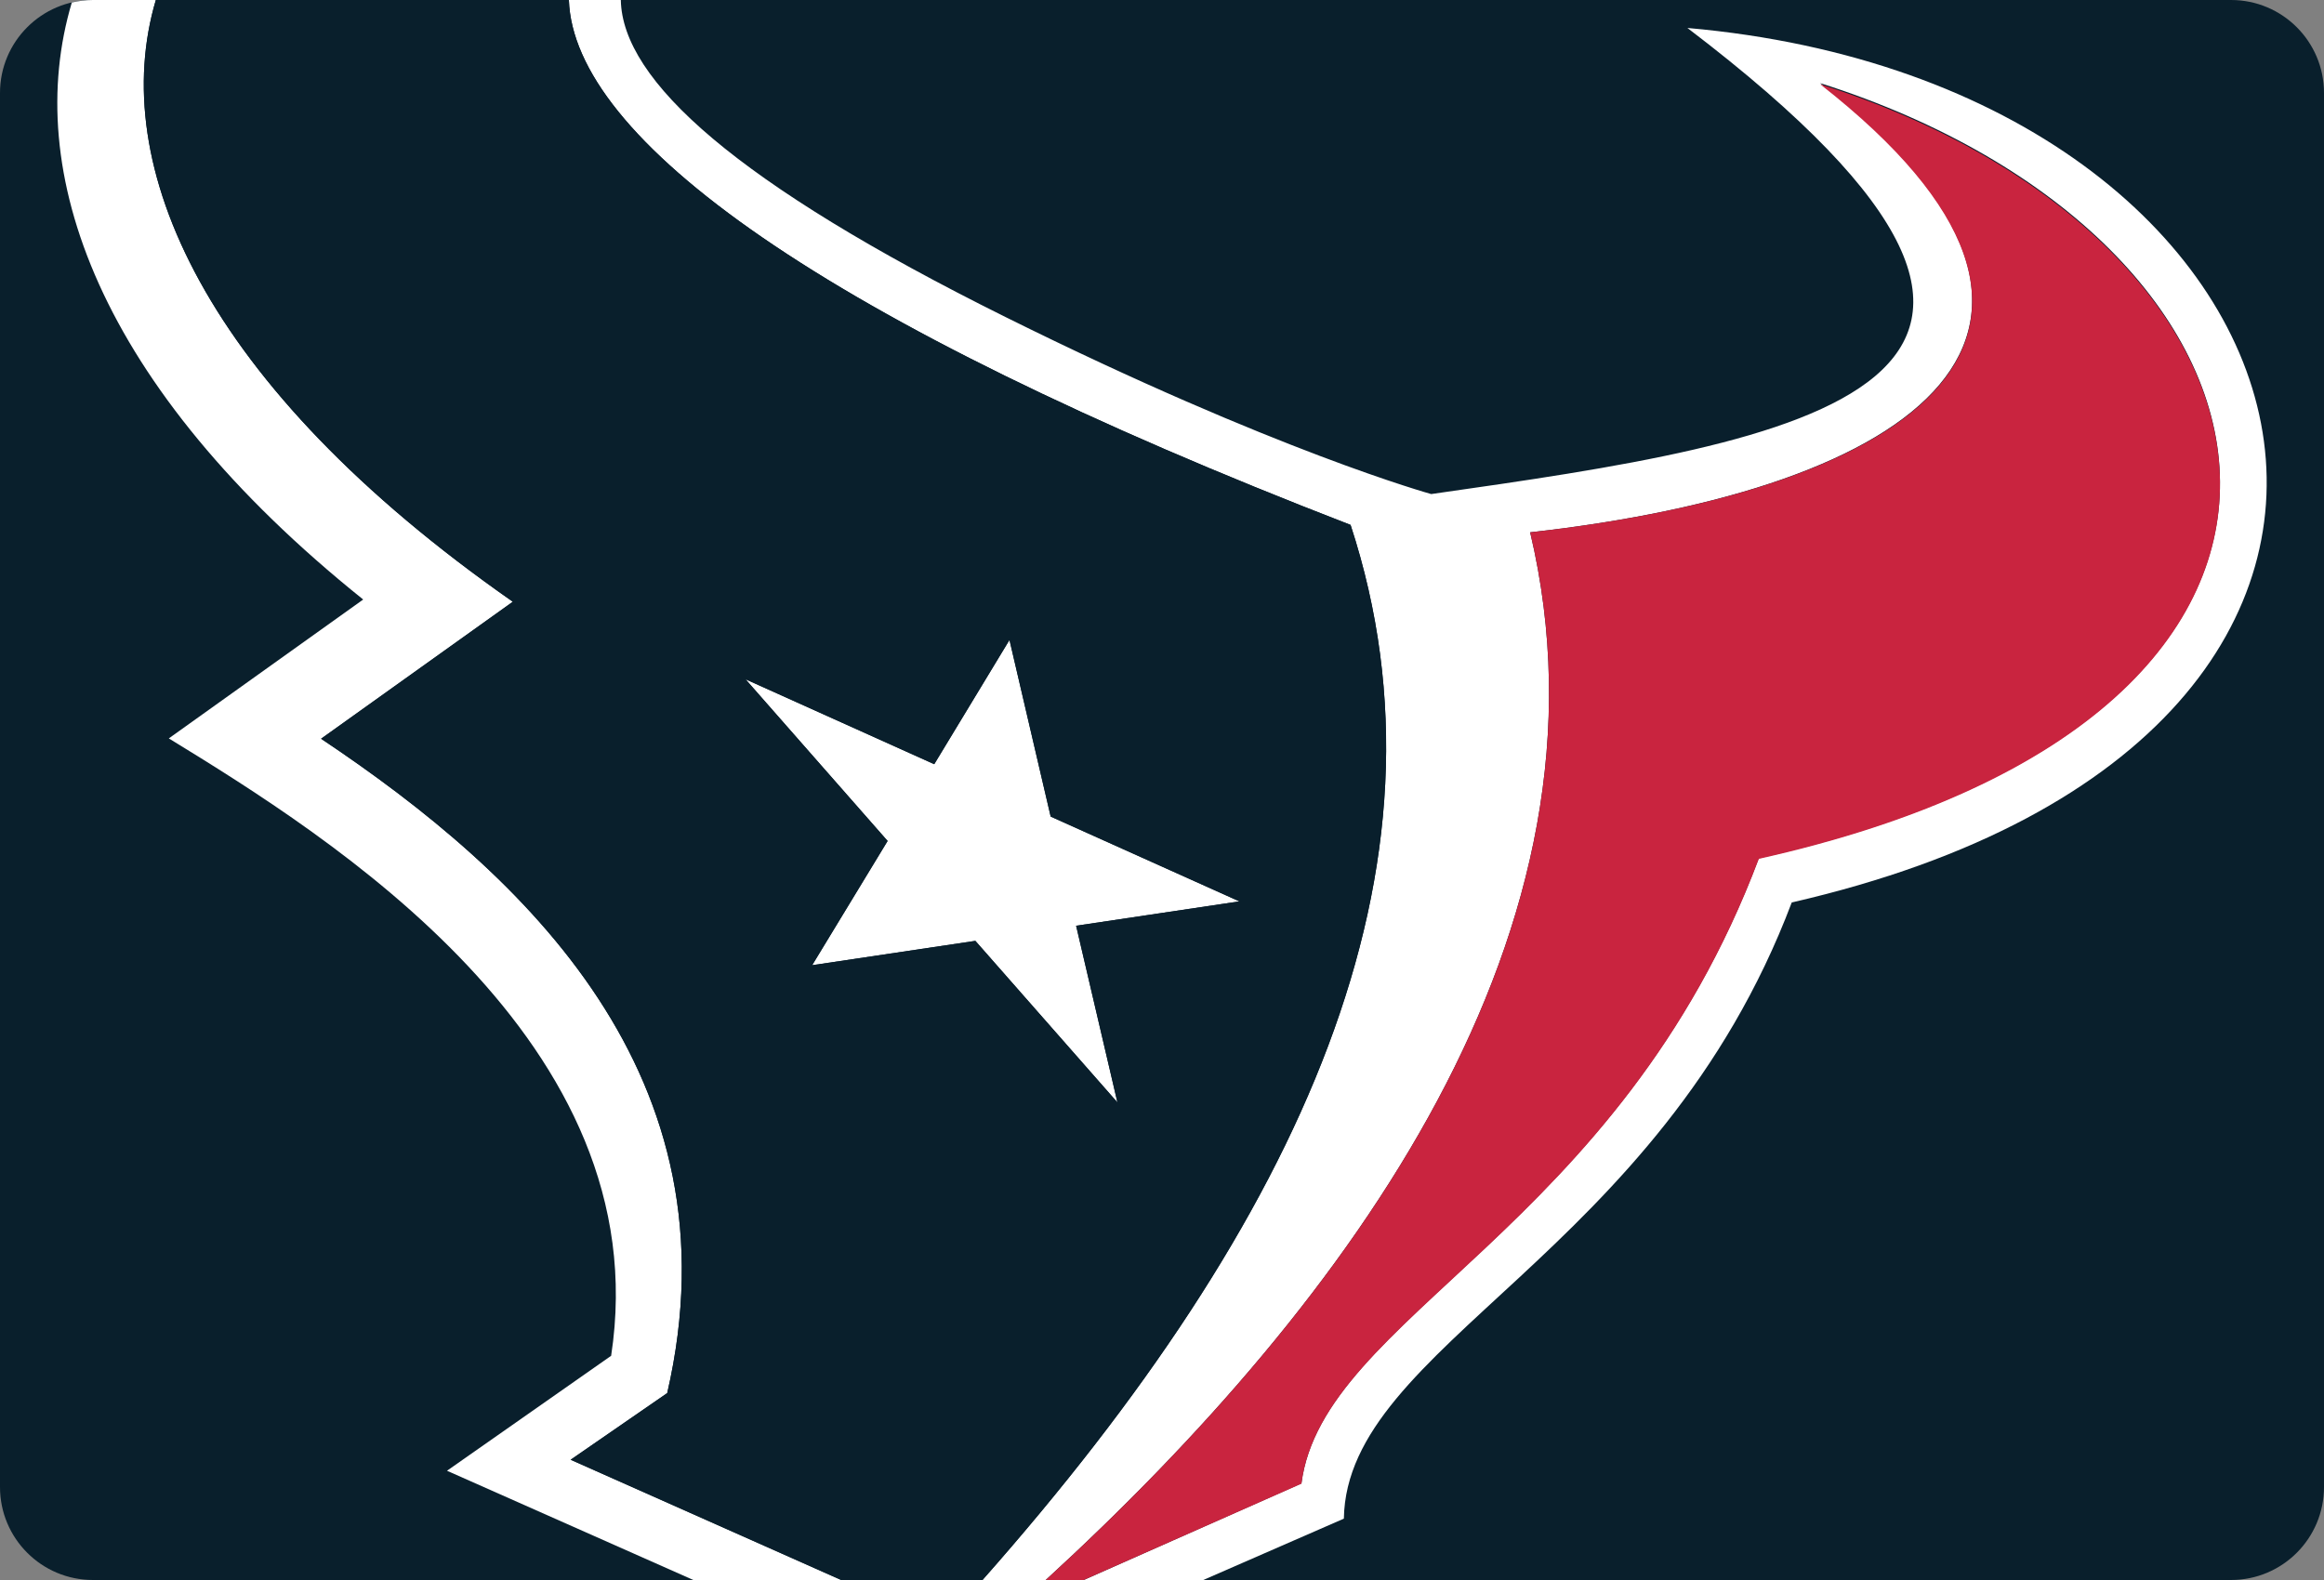 <svg width="200" height="136" xmlns="http://www.w3.org/2000/svg" xmlns:svg="http://www.w3.org/2000/svg">
 <rect width="100%" height="100%" fill="#808080" stroke="none"/>
 <g>
  <title>Layer 1</title>
  <path id="svg_1" d="m200,128c0,4.418 -3.582,8 -8,8l-184,0c-4.418,0 -8,-3.582 -8,-8l0,-120c0,-4.418 3.582,-8 8,-8l184,0c4.418,0 8,3.582 8,8l0,120z" fill="#091f2c"/>
  <g id="svg_11">
   <path id="svg_3" d="m52.594,116.7c4.132,-27.052 -24.323,-44.72 -38.065,-53.142l16.728,-11.954c-22.885,-18.354 -29.388,-36.905 -25.077,-51.388c-3.54,0.825 -6.18,3.993 -6.18,7.784l0,120.398c0,4.42 3.582,7.602 8,7.602l51.668,0l-21.201,-9.404l14.127,-9.896z" fill="none"/>
   <path id="svg_4" d="m192,0l-138.573,0c0.134,6.923 9.9,15.762 33.098,27.284c23.23,11.542 36.644,15.242 36.644,15.242c31.771,-4.522 62.735,-9.158 22.047,-40.12c56.244,4.935 72.397,60.728 8.979,75.273c-11.521,30.475 -38.299,38.057 -38.545,53.039l-12.1,5.281l88.45,0c4.418,0 8,-3.182 8,-7.602l0,-120.397c0,-4.418 -3.582,-8 -8,-8z" fill="none"/>
   <path id="svg_5" d="m154.195,77.68c63.419,-14.546 47.265,-70.339 -8.979,-75.273c40.688,30.962 9.724,35.597 -22.047,40.12c0,0 -13.414,-3.701 -36.644,-15.242c-23.198,-11.523 -32.964,-20.362 -33.098,-27.285l-4.47,0c0.411,11.929 21.616,27.546 67.271,45.181c9.665,29.538 -4.269,59.819 -31.677,90.819l5.442,0c26.176,-24 49.804,-55.994 41.69,-90.18c33.312,-3.716 52.28,-17.28 24.959,-38.666c42.116,13.387 51.359,54.087 -5.283,66.721c-12.058,32.042 -37.504,39.375 -39.361,53.811l-18.737,8.314l10.291,0l12.099,-5.281c0.245,-14.983 27.023,-22.565 38.544,-53.039z" fill="#FFFFFF"/>
   <polygon id="svg_6" points="90.419,70.288 86.874,55.083 80.398,65.779 64.159,58.468 76.386,72.386 69.892,83.081 83.938,80.986 96.164,94.893 92.609,79.684 106.66,77.587 " fill="#FFFFFF"/>
   <path id="svg_7" d="m57.419,119.911c6.3,-27.282 -12.266,-44.616 -29.788,-56.324l16.501,-11.792c-26.639,-18.608 -34.931,-37.608 -30.721,-51.795l-5.411,0c-0.627,0 -1.234,0.08 -1.82,0.216c-4.311,14.483 2.192,33.034 25.076,51.388l-16.728,11.954c13.743,8.422 42.198,26.09 38.066,53.142l-14.126,9.896l21.2,9.404l12.722,0l-23.282,-10.352l8.311,-5.737z" fill="#FFFFFF"/>
   <path id="svg_8" d="m116.229,45.181c-45.656,-17.635 -66.861,-33.252 -67.272,-45.181l-35.546,0c-4.209,14.187 4.083,33.187 30.722,51.796l-16.501,11.791c17.522,11.708 36.088,29.042 29.788,56.324l-8.312,5.737l23.282,10.352l12.161,0c27.408,-31 41.342,-61.281 31.678,-90.819zm-20.065,49.712l-12.226,-13.907l-14.046,2.095l6.494,-10.695l-12.227,-13.918l16.239,7.311l6.476,-10.696l3.545,15.205l16.24,7.299l-14.05,2.097l3.555,15.209z" fill="#091f2c"/>
   <path id="svg_9" d="m151.361,73.925c56.642,-12.634 47.397,-53.284 5.283,-66.671c27.319,21.386 8.353,34.851 -24.961,38.566c8.114,34.186 -15.514,66.18 -41.689,90.18l3.268,0l18.738,-8.29c1.857,-14.437 27.303,-21.743 39.361,-53.785z" fill="#C9243F"/>
  </g>
 </g>
</svg>